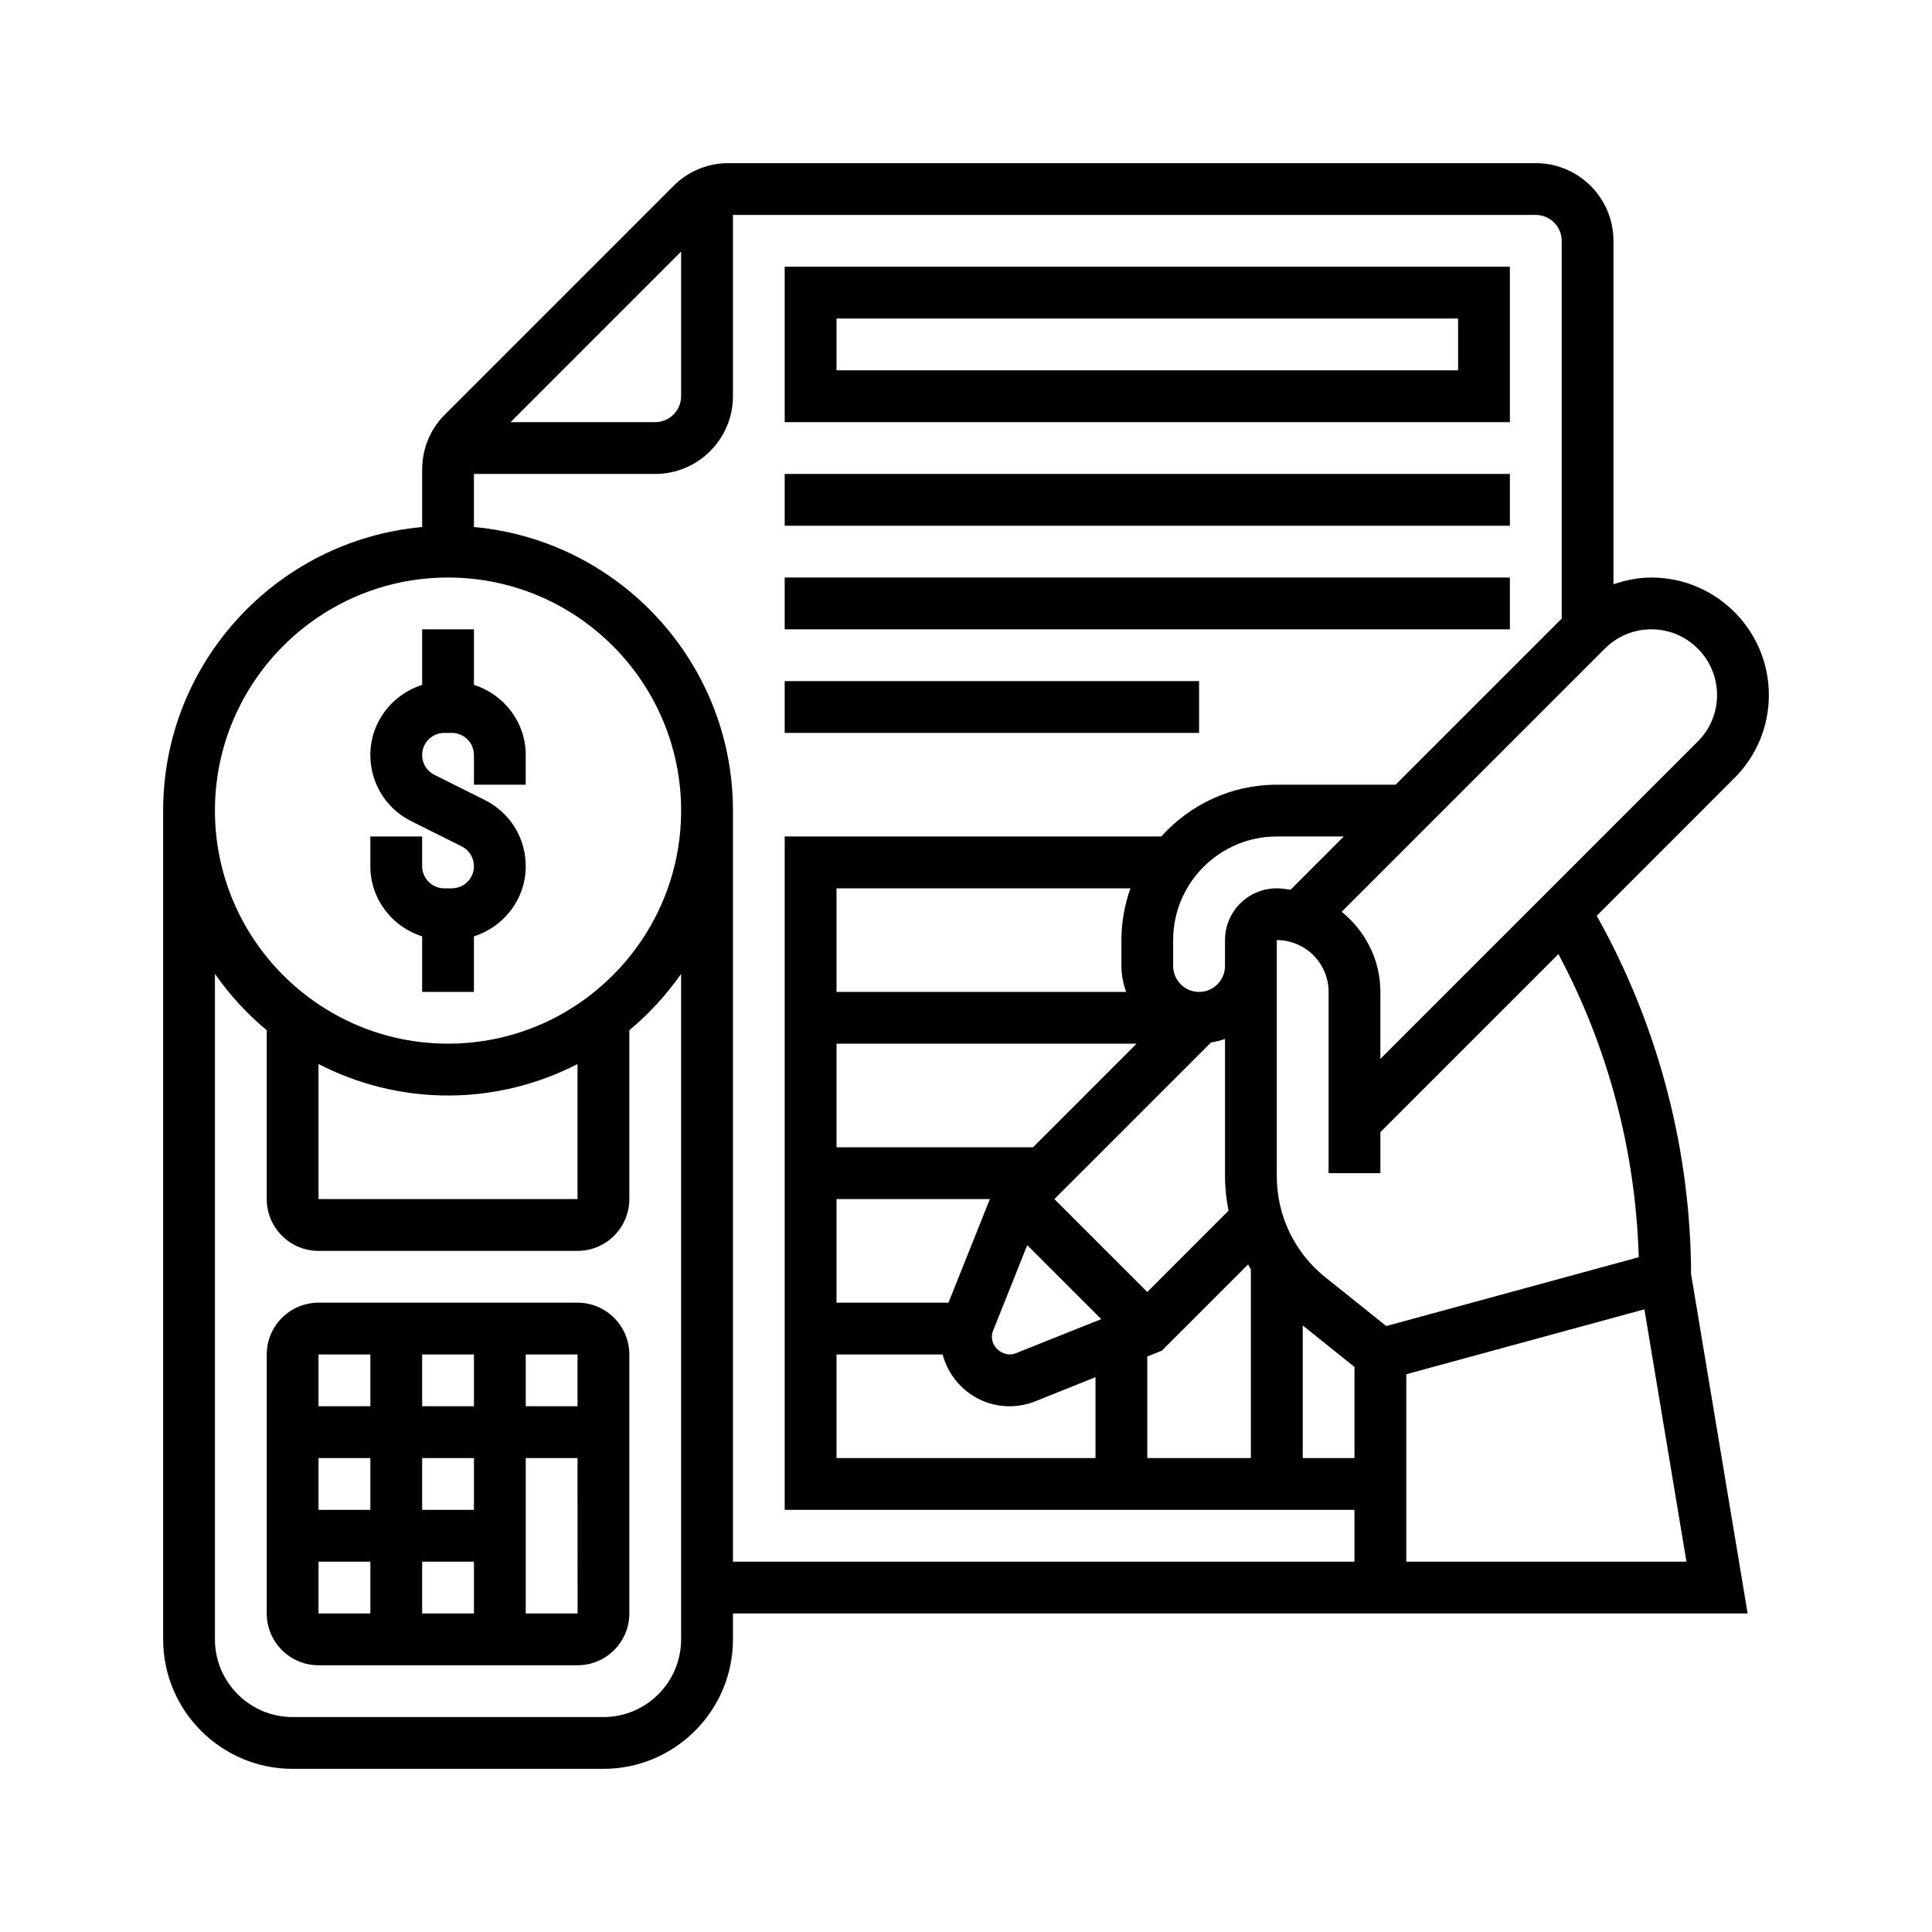 <?xml version="1.0" encoding="utf-8"?>
<!-- Generator: Adobe Illustrator 16.0.0, SVG Export Plug-In . SVG Version: 6.00 Build 0)  -->
<!DOCTYPE svg PUBLIC "-//W3C//DTD SVG 1.1//EN" "http://www.w3.org/Graphics/SVG/1.1/DTD/svg11.dtd">
<svg version="1.1" id="Capa_1" xmlns="http://www.w3.org/2000/svg" xmlns:xlink="http://www.w3.org/1999/xlink" x="0px" y="0px"
	 width="225px" height="225px" viewBox="0 0 225 225" enable-background="new 0 0 225 225" xml:space="preserve">
<g>
	<path d="M49.164,109.047v6.473h6.031v-6.473c3.48-1.102,6.032-4.33,6.032-8.17c0-3.276-1.821-6.23-4.759-7.702l-5.882-2.938
		c-0.881-0.439-1.423-1.32-1.423-2.309c0-1.418,1.154-2.573,2.572-2.573h0.881c1.424,0,2.578,1.155,2.578,2.573v3.459h6.032v-3.459
		c0-3.841-2.552-7.063-6.032-8.17v-6.467h-6.031v6.467c-3.486,1.106-6.032,4.329-6.032,8.17c0,3.281,1.821,6.235,4.754,7.701
		l5.881,2.938c0.881,0.44,1.429,1.327,1.429,2.31c0,1.418-1.154,2.578-2.578,2.578h-0.881c-1.418,0-2.572-1.16-2.572-2.578v-3.459
		h-6.032v3.459C43.132,104.717,45.678,107.945,49.164,109.047z"/>
	<path d="M67.259,151.709H37.095c-3.324,0-6.031,2.707-6.031,6.031v30.164c0,3.324,2.707,6.031,6.031,6.031h30.164
		c3.325,0,6.032-2.707,6.032-6.031V157.74C73.291,154.416,70.584,151.709,67.259,151.709z M67.259,163.771h-6.031v-6.031h6.031
		V163.771z M55.195,187.904h-6.031v-6.031h6.031V187.904z M55.195,175.836h-6.031v-6.031h6.031V175.836z M43.132,175.836h-6.037
		v-6.031h6.037V175.836z M49.164,163.771v-6.031h6.031v6.031H49.164z M43.132,157.74v6.031h-6.037v-6.031H43.132z M37.095,181.873
		h6.037v6.031h-6.037V181.873z M61.228,187.904v-18.1h6.031l0.006,18.1H61.228z"/>
	<path d="M186.477,107.602l-0.521-0.951l16.037-16.043C204.576,88.03,206,84.592,206,80.94c0-7.541-6.135-13.68-13.682-13.68
		c-1.529,0-3.008,0.306-4.414,0.784V28.045c0-4.984-4.062-9.045-9.051-9.045H84.838c-2.416,0-4.688,0.94-6.402,2.653L51.812,48.278
		c-1.708,1.708-2.647,3.98-2.647,6.402v6.698C32.277,62.909,19,77.126,19,94.404v96.514C19,199.232,25.762,206,34.082,206h36.19
		c8.319,0,15.087-6.768,15.087-15.082v-3.014h72.381h3.019h42.771l-6.586-39.525C196.891,134.172,193.275,120.078,186.477,107.602z
		 M190.848,146.413l-29.406,8.019l-7.09-5.677c-3.594-2.879-5.656-7.171-5.656-11.772V112.5v-3.019c3.324,0,6.031,2.707,6.031,6.037
		v21.108h6.032v-4.78l20.732-20.731C187.292,121.969,190.493,134.107,190.848,146.413z M148.695,103.455
		c-3.33,0-6.031,2.701-6.031,6.026v3.019c0,1.66-1.354,3.02-3.02,3.02c-1.66,0-3.019-1.358-3.019-3.02v-3.019
		c0-6.649,5.414-12.063,12.067-12.063h7.8l-6.193,6.198C149.77,103.541,149.243,103.455,148.695,103.455z M115.668,154.941
		l3.965-9.931l8.615,8.615l-9.932,3.97c-1.278,0.521-2.799-0.511-2.799-1.896C115.518,155.438,115.566,155.184,115.668,154.941z
		 M133.613,150.463l-10.817-10.816l18.24-18.24c0.563-0.086,1.101-0.227,1.628-0.413v15.983c0,1.369,0.154,2.707,0.408,4.022
		L133.613,150.463z M131.152,115.52H97.423v-12.063h34.229c-0.672,1.891-1.053,3.91-1.053,6.026v3.019
		C130.6,113.563,130.814,114.568,131.152,115.52z M97.423,121.545h34.944l-12.063,12.068H97.423V121.545z M97.423,139.646h17.858
		l-4.822,12.063H97.423V139.646z M97.423,157.74h12.358c0.908,3.459,4.034,6.031,7.778,6.031c1.037,0,2.047-0.188,3.002-0.574
		l7.021-2.809v9.416H97.423V157.74z M133.613,157.977l1.697-0.682l10.043-10.044c0.107,0.198,0.205,0.397,0.322,0.591v21.963
		h-12.063V157.977L133.613,157.977z M151.714,154.361l6.026,4.83v10.613h-6.026V154.361z M199.968,80.939
		c0,2.041-0.795,3.964-2.239,5.408l-36.97,36.969v-7.799c0-3.781-1.778-7.116-4.507-9.329l30.658-30.658
		c1.445-1.445,3.367-2.24,5.408-2.24C196.535,73.291,199.968,76.723,199.968,80.939L199.968,80.939z M79.322,29.296v16.849
		c0,1.66-1.354,3.019-3.014,3.019H59.46L79.322,29.296z M52.177,67.259c14.97,0,27.146,12.176,27.146,27.145
		c0,14.965-12.176,27.141-27.146,27.141c-14.964,0-27.146-12.176-27.146-27.141C25.031,79.436,37.213,67.259,52.177,67.259z
		 M37.095,123.919c4.533,2.325,9.652,3.663,15.082,3.663c5.436,0,10.549-1.338,15.082-3.663v15.728H37.095V123.919z M70.272,199.969
		h-36.19c-4.99,0-9.051-4.061-9.051-9.051v-77.5c1.714,2.443,3.738,4.657,6.032,6.559v19.67c0,3.324,2.707,6.031,6.031,6.031h30.164
		c3.325,0,6.032-2.707,6.032-6.031v-19.67c2.293-1.9,4.313-4.113,6.031-6.559v77.5C79.322,195.908,75.262,199.969,70.272,199.969z
		 M85.359,181.873V94.404c0-17.278-13.277-31.496-30.164-33.026v-6.182h21.113c4.984,0,9.051-4.061,9.051-9.05V25.032h93.495
		c1.666,0,3.02,1.354,3.02,3.013V72.04l-19.348,19.347h-13.83c-5.344,0-10.135,2.342-13.455,6.031H91.386v78.418h66.354v6.037
		H85.359z M163.777,181.873v-21.828l27.729-7.563l4.897,29.391H163.777z"/>
	<path d="M175.841,31.063H91.386v18.101h84.455V31.063z M169.809,43.127H97.423v-6.032h72.386V43.127L169.809,43.127z"/>
	<path d="M91.386,55.196h84.455v6.032H91.386V55.196z"/>
	<path d="M91.386,67.259h84.455v6.032H91.386V67.259z"/>
	<path d="M91.386,79.322h48.258v6.032H91.386V79.322z"/>
</g>
</svg>
